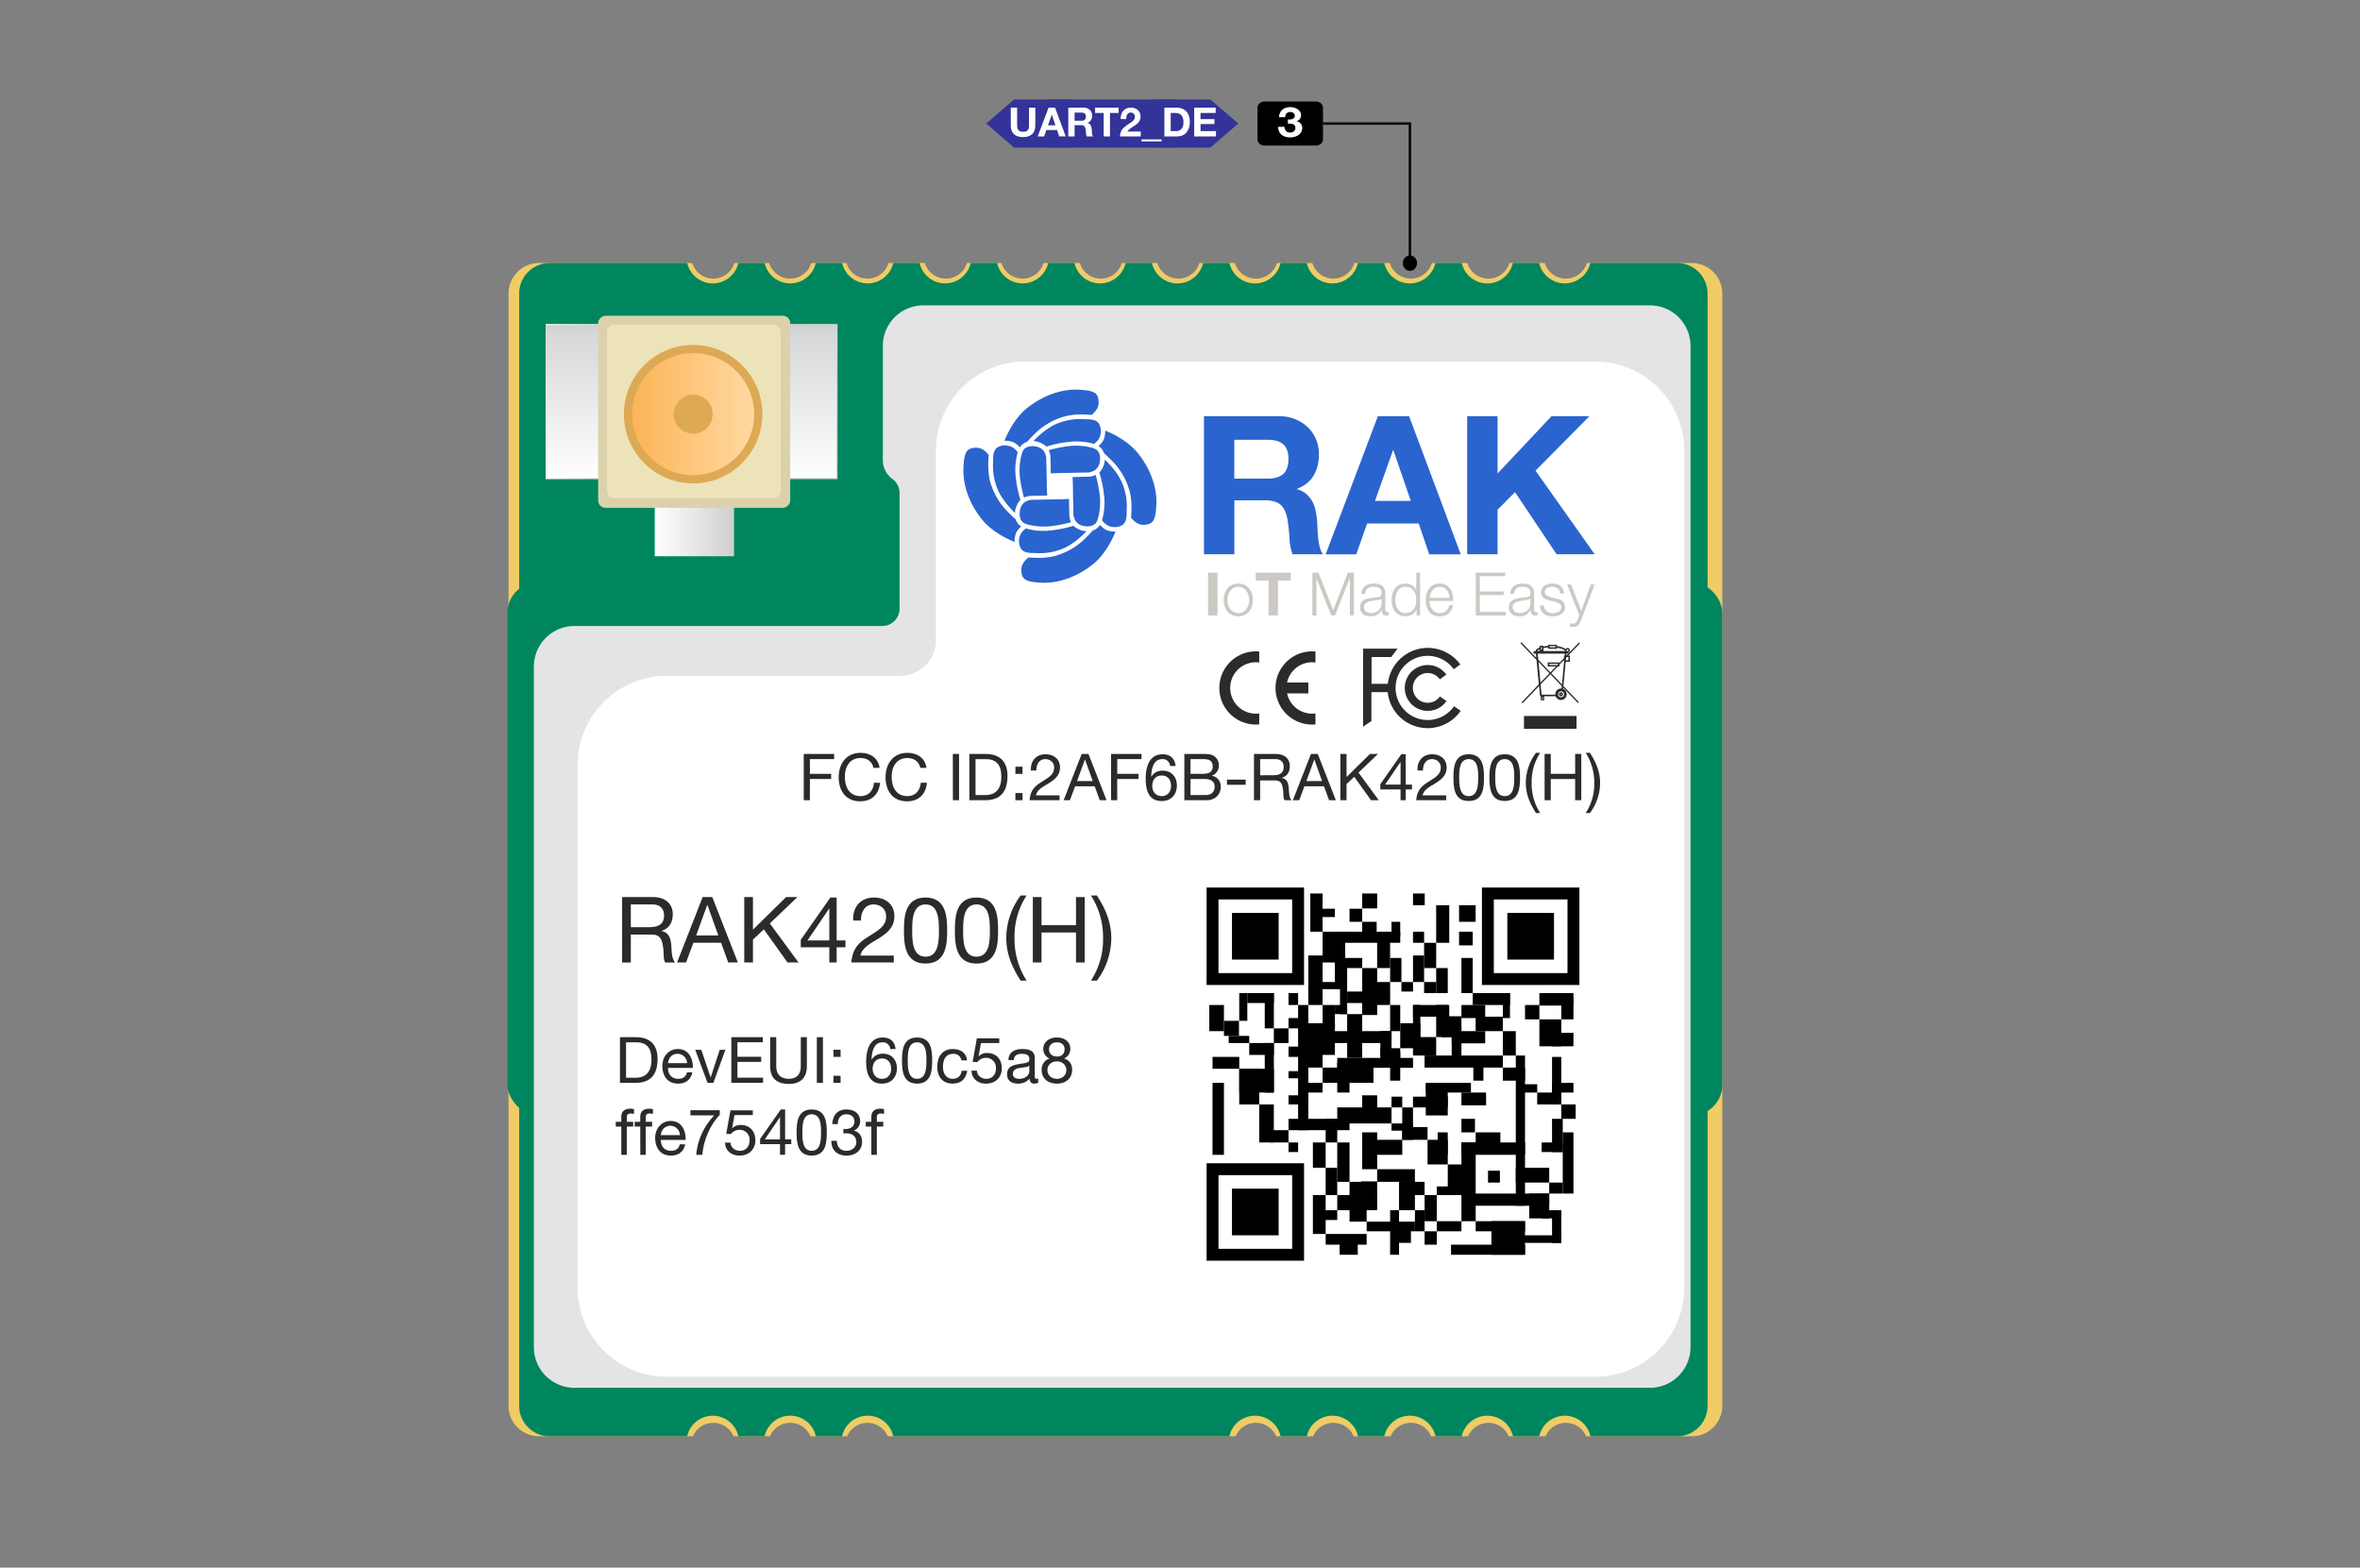 <svg xmlns="http://www.w3.org/2000/svg" xmlns:xlink="http://www.w3.org/1999/xlink" viewBox="0 0 1985.83 1319.07"><rect x="0" y="0" width="1985.83" height="1319.07" fill="#808080" stroke="none"/><defs><style>.cls-1,.cls-17{fill:none;stroke:#000;}.cls-1,.cls-17,.cls-7{stroke-miterlimit:10;}.cls-1{stroke-width:2px;}.cls-2{isolation:isolate;}.cls-3{fill:#fff;}.cls-4{fill:#339;}.cls-5{fill:#f0cc66;}.cls-6{fill:#00865e;}.cls-7{fill:url(#linear-gradient);stroke:url(#linear-gradient-2);}.cls-8{fill:url(#linear-gradient-3);}.cls-9{fill:#dbd2ab;}.cls-10{fill:#ede3b8;}.cls-11{fill:#dea954;}.cls-12{fill:url(#linear-gradient-4);}.cls-13{fill:#e5e4e5;}.cls-14{fill:#2a64cf;}.cls-15{fill:#ccc8c3;}.cls-16{fill:#2b2b2b;}.cls-17{stroke-width:10px;}</style><linearGradient id="linear-gradient" x1="822.24" y1="223.86" x2="822.24" y2="94.35" gradientTransform="translate(-240.55 178.81)" gradientUnits="userSpaceOnUse"><stop offset="0" stop-color="#fff"/><stop offset="0.95" stop-color="#d5d7d8"/><stop offset="1" stop-color="#cfcfcf"/></linearGradient><linearGradient id="linear-gradient-2" x1="699.68" y1="159.1" x2="945.31" y2="159.1" gradientTransform="translate(-240.55 178.81)" gradientUnits="userSpaceOnUse"><stop offset="0" stop-color="#fff"/><stop offset="0.27" stop-color="#cfcfcf"/><stop offset="0.95" stop-color="#d5d7d8"/></linearGradient><linearGradient id="linear-gradient-3" x1="791.53" y1="229.11" x2="858.22" y2="229.11" gradientTransform="translate(813.43 -416.96) rotate(90)" gradientUnits="userSpaceOnUse"><stop offset="0" stop-color="#fff"/><stop offset="1" stop-color="#cfcfcf"/></linearGradient><linearGradient id="linear-gradient-4" x1="772.48" y1="169.68" x2="875.12" y2="169.68" gradientTransform="translate(-240.55 178.81)" gradientUnits="userSpaceOnUse"><stop offset="0" stop-color="#fcb457"/><stop offset="1" stop-color="#ffd9a2"/></linearGradient></defs><g id="Layer_8" data-name="Layer 8"><ellipse cx="1186.39" cy="221.4" rx="5.97" ry="6.48"/><polyline class="cls-1" points="1186.39 221.4 1186.39 103.95 1113.22 103.95"/><path d="M1107.39,122.48h-43.46c-3.21,0-5.84-2.36-5.84-5.25V90.67c0-2.89,2.63-5.25,5.84-5.25h43.46c3.21,0,5.84,2.36,5.84,5.25v26.56C1113.23,120.12,1110.6,122.48,1107.39,122.48Z"/><g class="cls-2"><path class="cls-3" d="M1083.71,100.54c2.38.17,5.8-.25,5.8-3.05,0-2.1-1.83-3.25-3.85-3.25-2.8,0-4.24,1.85-4.2,4.37h-5.26c.2-5,3.78-8.47,9.42-8.47,4.36,0,9.15,2.42,9.15,6.79a4.93,4.93,0,0,1-3.82,5V102a5.59,5.59,0,0,1,4.83,5.56c0,5.15-4.83,8.06-10.12,8.06-6.11,0-10.24-3.29-10.12-8.93h5.25c.12,2.66,1.6,4.83,4.79,4.83,2.49,0,4.44-1.5,4.44-3.85,0-3.71-3.62-3.64-6.31-3.64Z"/></g><polygon class="cls-4" points="1018.44 83.71 971.41 83.71 947.86 103.93 971.41 124.19 1018.44 124.19 1041.99 103.93 1018.44 83.71"/><polygon class="cls-4" points="900.37 83.71 853.35 83.71 829.8 103.93 853.35 124.19 900.37 124.19 923.92 103.93 900.37 83.71"/><polygon class="cls-4" points="988.9 83.71 882.89 83.71 829.8 103.93 882.89 124.19 988.9 124.19 1041.99 103.93 988.9 83.71"/><g class="cls-2"><path class="cls-3" d="M871.16,105.63c0,6.54-3.86,9.73-10.32,9.73s-10.29-3.12-10.29-9.73V90.57h5.31v15.06c0,2.64.68,5.25,5,5.25,3.79,0,5-1.62,5-5.25V90.57h5.32Z"/><path class="cls-3" d="M882.33,90.57h5.45l9,24.21H891.3l-1.83-5.39h-9l-1.89,5.39h-5.38Zm-.51,14.85h6.26l-3-8.88H885Z"/><path class="cls-3" d="M898.92,90.57h13c4.33,0,7.07,3,7.07,6.68,0,2.85-1.12,5-3.82,6.07v.07c2.6.71,3.35,3.19,3.52,5.66.1,1.53,0,4.41,1,5.73h-5.31c-.61-1.52-.58-3.86-.85-5.8-.37-2.54-1.35-3.66-4-3.66h-5.31v9.46h-5.31Zm5.31,11h5.82c2.41,0,3.66-1,3.66-3.46s-1.25-3.36-3.66-3.36h-5.82Z"/><path class="cls-3" d="M928.7,95.05h-7.24V90.57h19.8v4.48H934v19.73H928.7Z"/><path class="cls-3" d="M943,100.17c-.16-5.43,2.92-9.6,8.6-9.6,4.33,0,8.12,2.78,8.12,7.43,0,7.19-7.61,7.76-11.06,12.65h11.2v4.13h-17.4c0-5.52,3.39-7.8,7.48-10.61,2.07-1.46,5-2.88,5-5.8a3.41,3.41,0,0,0-3.56-3.66c-2.84,0-3.75,3-3.75,5.46Z"/><path class="cls-3" d="M960.52,117.32h16.92V119H960.52Z"/><path class="cls-3" d="M979.78,90.57h10.43c6.26,0,11,4,11,12,0,7-3.59,12.24-11,12.24H979.78Zm5.32,19.74h4.73c3.08,0,6-1.9,6-7.26,0-4.88-1.73-8-7-8H985.1Z"/><path class="cls-3" d="M1004.87,90.57h18.07v4.48h-12.76v5.19h11.71v4.13h-11.71v5.94h13v4.47h-18.34Z"/></g><path class="cls-5" d="M1423.56,221.32h-88.27a18.49,18.49,0,0,1-35.39,0h-29.82a18.49,18.49,0,0,1-35.39,0h-29.82a18.48,18.48,0,0,1-35.38,0h-29.82a18.49,18.49,0,0,1-35.39,0h-29.82a18.49,18.49,0,0,1-35.39,0h-29.82a18.49,18.49,0,0,1-35.39,0H944a18.48,18.48,0,0,1-35.38,0H878.1a18.49,18.49,0,0,1-35.39,0H813.62a18.48,18.48,0,0,1-35.38,0H747.62a18.48,18.48,0,0,1-35.38,0H682.62a18.48,18.48,0,0,1-35.38,0H617.87a18.48,18.48,0,0,1-35.38,0H453.56A25.66,25.66,0,0,0,427.9,247V1182.9a25.66,25.66,0,0,0,25.66,25.66H583.12a18.5,18.5,0,0,1,34.11,0h30.65a18.49,18.49,0,0,1,34.1,0h30.9a18.49,18.49,0,0,1,34.1,0h292.73a18.5,18.5,0,0,1,34.11,0h31.1a18.5,18.5,0,0,1,34.11,0h31.1a18.49,18.49,0,0,1,34.1,0h31.1a18.5,18.5,0,0,1,34.11,0h31.1a18.5,18.5,0,0,1,34.11,0h88.91a25.66,25.66,0,0,0,25.67-25.66V247A25.66,25.66,0,0,0,1423.56,221.32Z"/><path class="cls-6" d="M1411.17,221.32h-73a22.06,22.06,0,0,1-43,0H1273a22.05,22.05,0,0,1-43,0h-22.19a22.05,22.05,0,0,1-43,0h-22.19a22.05,22.05,0,0,1-43,0H1077.5a22.05,22.05,0,0,1-43,0h-22.19a22.05,22.05,0,0,1-43,0H947.14a22.05,22.05,0,0,1-43,0H882a22.06,22.06,0,0,1-43,0H816.79a22.06,22.06,0,0,1-43,0H751.61a22.06,22.06,0,0,1-43,0H686.43a22.06,22.06,0,0,1-43,0H621.25a22.06,22.06,0,0,1-43,0H462.52A25.66,25.66,0,0,0,436.86,247V1182.9a25.66,25.66,0,0,0,25.66,25.66H578.21a22.06,22.06,0,0,1,43.09,0h22.08a22.06,22.06,0,0,1,43.1,0h22.08a22.06,22.06,0,0,1,43.1,0h282.8a22.06,22.06,0,0,1,43.09,0h22.09a22.06,22.06,0,0,1,43.09,0h22.09a22.06,22.06,0,0,1,43.09,0H1230a22.06,22.06,0,0,1,43.09,0h22.09a22.06,22.06,0,0,1,43.09,0h72.9a25.66,25.66,0,0,0,25.66-25.66V247A25.66,25.66,0,0,0,1411.17,221.32Z"/><rect class="cls-6" x="427.05" y="489.87" width="1022.18" height="448.68" rx="25.66"/><polyline class="cls-7" points="459.12 273.15 704.26 273.15 704.26 402.67 459.12 402.67"/><rect class="cls-8" x="524.19" y="374.57" width="120.27" height="66.69" transform="translate(176.4 992.24) rotate(-90)"/><rect class="cls-9" x="503.33" y="265.69" width="161.6" height="161.6" rx="6.11" transform="translate(237.63 930.63) rotate(-90)"/><rect class="cls-10" x="510.79" y="273.15" width="146.17" height="146.17" rx="6.11" transform="translate(237.63 930.1) rotate(-90)"/><circle class="cls-11" cx="583.24" cy="348.49" r="58.26"/><circle class="cls-12" cx="583.24" cy="348.49" r="51.32"/><circle class="cls-11" cx="583.24" cy="348.49" r="16.39"/><path class="cls-13" d="M1388.41,256.94H777a34.13,34.13,0,0,0-34.13,34.13v96.15a19.47,19.47,0,0,0,8.07,15.8,14.55,14.55,0,0,1,6,11.78v97.36a14.59,14.59,0,0,1-14.59,14.59h-259a34.13,34.13,0,0,0-34.12,34.13V1133.6a34.13,34.13,0,0,0,34.12,34.13h905a34.13,34.13,0,0,0,34.13-34.13V291.07A34.13,34.13,0,0,0,1388.41,256.94Z"/><path class="cls-3" d="M1342.23,304.23H862.54a75,75,0,0,0-75,75V538.57a30.13,30.13,0,0,1-30.13,30.13H561a75,75,0,0,0-75,75v439.74a75,75,0,0,0,75,75h781.25a75,75,0,0,0,75-75V379.23A75,75,0,0,0,1342.23,304.23Z"/><path class="cls-14" d="M882.43,378.78a14.55,14.55,0,0,1,1.45,6.24c.1,2.63.25,10.61.31,13.34,2.16-.1,6.23-.36,8.81-.36,2.37,0,9.58-.15,20.86-.41h.72c3,0,10-1.18,11-9.94.82-7.73-3.56-9.59-3.71-9.69-1.6-1.08-8.55-2.94-16.54-2.94-.88,0-1.8,0-2.73.06C895,375.54,886,377.81,882.43,378.78Z"/><path class="cls-14" d="M869.55,371.16a14.62,14.62,0,0,1,5.36,1.18,17.21,17.21,0,0,1,5.57,3.41,101.44,101.44,0,0,1,21.12-4.13c1.34-.1,2.73-.15,4.12-.15a50.26,50.26,0,0,1,14.84,2.06,26.24,26.24,0,0,0,2.58-2.27,11.37,11.37,0,0,0,2.88-5.72,12.38,12.38,0,0,0-1.24-8.86c-1.33-2.57-4.79-3.91-10.25-3.91-.72,0-1.49-.06-2.32-.06-1,0-2.21-.1-3.5-.1a51.41,51.41,0,0,0-18,3.35C881.56,359.26,873.06,367.45,869.55,371.16Z"/><path class="cls-14" d="M845.23,370.85a18.61,18.61,0,0,1,7.53,1.29,17.66,17.66,0,0,1,5.41,4.33,13.52,13.52,0,0,1,2.06-2.43,12.22,12.22,0,0,1,4-2.26c.73-.83,4.64-5.15,8.61-8.81a58.19,58.19,0,0,1,21.74-12.21,52.13,52.13,0,0,1,15.56-2c4,0,7.16.31,8.19.41,1.19-.82,6.24-4.79,6.13-10.25-.1-8.3-3.29-10.36-17-11-14.37-.72-30.24,5.05-43.28,15.51-11,8.81-17.26,23.08-19,27.51C845.13,370.85,845.18,370.85,845.23,370.85Z"/><path class="cls-14" d="M902.48,401.4c.1,2.06.36,6.19.36,8.81,0,3.09.2,13.66.36,19.32l0,2.27c0,3,1.18,10.05,9.94,11,.62.05,1.24.1,1.81.1,6.18,0,7.78-3.66,7.83-3.81,1-1.55,3.35-9.59,2.88-19.27-.41-7.58-2.68-16.64-3.66-20.2a14.33,14.33,0,0,1-6.23,1.44C914.58,401.09,911.23,401.2,902.48,401.4Z"/><path class="cls-14" d="M927.31,437.78a20.37,20.37,0,0,0,2.27,2.57,11.38,11.38,0,0,0,5.72,2.89,14.61,14.61,0,0,0,2.93.31,12.55,12.55,0,0,0,5.88-1.55c2.57-1.39,3.91-4.79,3.91-10.25,0-.62,0-1.34.05-2.11v-.26a51.23,51.23,0,0,0-3.24-21.48c-3.3-9.12-11.44-17.63-15.15-21.18a14.83,14.83,0,0,1-1.19,5.36,16.2,16.2,0,0,1-3.4,5.56,104,104,0,0,1,4.13,21.13A54.65,54.65,0,0,1,927.31,437.78Z"/><path class="cls-14" d="M951.68,435.46c1,1.39,4.79,6.13,10.15,6.13,8.45-.1,10.51-3.3,11.18-17,.72-14.38-5-30.14-15.51-43.28-8.81-10.92-23.08-17.26-27.51-19a19.35,19.35,0,0,1-1.29,7.62,18.45,18.45,0,0,1-4.33,5.41,14.37,14.37,0,0,1,2.42,2.06,11.65,11.65,0,0,1,2.27,4c1.08,1,5.26,4.74,8.81,8.61a58.89,58.89,0,0,1,12.21,21.74C953.07,421,951.94,433.19,951.68,435.46Z"/><path class="cls-14" d="M899.54,419.8c-2.17.1-6.24.36-8.81.36-3.3,0-14.89.25-20.51.36h-1.13c-3,.05-10.05,1.18-11,9.94-.82,7.78,3.66,9.69,3.71,9.69,1.76,1.18,10,3.35,19.27,2.88,7.58-.41,16.65-2.68,20.2-3.65a14.63,14.63,0,0,1-1.44-6.24c-.11-2.37-.26-9.38-.31-12.78Z"/><path class="cls-14" d="M863.22,444.63a20.33,20.33,0,0,0-2.58,2.27,11.46,11.46,0,0,0-2.89,5.72,12.23,12.23,0,0,0,1.24,8.81c1.39,2.57,4.79,3.91,10.25,3.91.67,0,1.45.05,2.32.05,1.08.06,2.22.11,3.51.11a51.45,51.45,0,0,0,18-3.35c9.12-3.3,17.62-11.44,21.17-15.15a15.14,15.14,0,0,1-5.41-1.18,16.52,16.52,0,0,1-5.56-3.4,103.42,103.42,0,0,1-21.13,4.12c-1.39.1-2.78.15-4.12.15A50.88,50.88,0,0,1,863.22,444.63Z"/><path class="cls-14" d="M865.53,469.05c-1.18.83-6.18,4.79-6.13,10.26.11,8.29,3.3,10.35,17,11,14.37.67,30.24-5.05,43.27-15.51,11-8.81,17.26-23.08,19-27.51h-.11a18.45,18.45,0,0,1-7.52-1.29,17.8,17.8,0,0,1-5.41-4.33,14.32,14.32,0,0,1-2.06,2.43,11.76,11.76,0,0,1-4,2.26,122.77,122.77,0,0,1-8.65,8.81,58.93,58.93,0,0,1-21.75,12.21,52,52,0,0,1-15.56,2A70.3,70.3,0,0,1,865.53,469.05Z"/><path class="cls-14" d="M868.68,375.44c-6.19,0-7.78,3.65-7.83,3.81-1,1.54-3.35,9.58-2.89,19.27.41,7.62,2.68,16.64,3.66,20.19a14.84,14.84,0,0,1,6.23-1.44c1.24,0,4.54-.15,13.35-.31-.11-1.7-.36-6.08-.36-8.81,0-2.37-.16-9.58-.42-20.92v-.72c0-3-1.18-10-9.94-11A10.57,10.57,0,0,0,868.68,375.44Z"/><path class="cls-14" d="M845.44,374.77a12.47,12.47,0,0,0-5.87,1.54c-2.58,1.39-3.92,4.84-3.92,10.25,0,.73,0,1.5,0,2.32a51.52,51.52,0,0,0,3.25,21.49c3.29,9.12,11.43,17.62,15.14,21.17a14.78,14.78,0,0,1,1.19-5.35,15.79,15.79,0,0,1,3.4-5.57,101.72,101.72,0,0,1-4.12-21.12,54.11,54.11,0,0,1,1.9-19A20.93,20.93,0,0,0,854.1,378a11.41,11.41,0,0,0-5.72-2.88A15.09,15.09,0,0,0,845.44,374.77Z"/><path class="cls-14" d="M821.69,376.72c-8.3.11-10.36,3.3-11,17-.72,14.37,5,30.14,15.51,43.28,8.81,11,23.08,17.26,27.51,19a19.22,19.22,0,0,1,1.29-7.63A17.8,17.8,0,0,1,859.3,443a12.23,12.23,0,0,1-2.42-2.06,11.65,11.65,0,0,1-2.27-4c-1.34-1.18-5.41-4.89-8.81-8.6a58.27,58.27,0,0,1-12.21-21.74c-3-9.33-1.85-21.49-1.6-23.7-1-1.39-4.79-6.13-10.15-6.13h-.15Z"/><path class="cls-14" d="M1075.73,350.17a37.38,37.38,0,0,1,14.08,2.53,33.43,33.43,0,0,1,10.76,6.91,30.28,30.28,0,0,1,6.85,10.18,32.36,32.36,0,0,1,2.38,12.45c0,6.85-1.43,12.76-4.33,17.72s-7.59,8.81-14.08,11.39v.32a19.2,19.2,0,0,1,7.81,4,23,23,0,0,1,5.06,6.33,28.18,28.18,0,0,1,2.85,8.07,72.25,72.25,0,0,1,1.21,8.81c.11,1.85.21,4,.32,6.49s.31,5.06.58,7.64a44.62,44.62,0,0,0,1.32,7.39,16.65,16.65,0,0,0,2.69,6h-25.58a44.26,44.26,0,0,1-2.59-13.19c-.31-5.11-.79-10-1.47-14.66-.85-6.06-2.69-10.55-5.54-13.34s-7.44-4.22-13.82-4.22h-25.58v45.41h-25.58V350.17Zm-9.13,52.58c5.86,0,10.24-1.32,13.19-3.9s4.38-6.86,4.38-12.71c0-5.64-1.48-9.76-4.38-12.29s-7.33-3.8-13.19-3.8h-28v32.7Z"/><path class="cls-14" d="M1185.69,350.17l43.46,116.24h-26.53l-8.81-25.9h-43.46l-9.12,25.9h-25.74l43.94-116.24Zm1.42,71.31-14.66-42.67h-.31L1157,421.48Z"/><path class="cls-14" d="M1260.16,350.17v48.21l45.41-48.21h31.9l-45.4,45.88,49.78,70.31h-32.06l-35-52.27-14.67,14.82v37.45h-25.57V350.17Z"/><path class="cls-15" d="M1016.55,481.82h7.92v36h-7.92Z"/><path class="cls-15" d="M1054.27,504.82c0,7.46-4.38,13.76-12.3,13.76s-12.31-6.3-12.31-13.76,4.39-13.77,12.31-13.77S1054.27,497.35,1054.27,504.82Zm-21.43,0c0,5.49,3.08,11.09,9.13,11.09s9.13-5.6,9.13-11.09-3.08-11.1-9.13-11.1S1032.84,499.32,1032.84,504.82Z"/><path class="cls-15" d="M1067.44,488.48h-10.79v-6.66h29.5v6.66h-10.79v29.35h-7.92Z"/><path class="cls-15" d="M1104.36,481.82h5l12.45,31.57,12.41-31.57h5v36h-3.43V486.71h-.1l-12.3,31.12h-3.23l-12.35-31.12h-.11v31.12h-3.42Z"/><path class="cls-15" d="M1145.56,499.77c.35-6.1,4.54-8.72,10.54-8.72,4.59,0,9.58,1.36,9.58,8.37v13.82a1.67,1.67,0,0,0,1.87,1.91,2.46,2.46,0,0,0,1-.2v2.68a9.09,9.09,0,0,1-2.07.2c-3.23,0-3.73-1.87-3.73-4.54h-.1c-2.27,3.38-4.44,5.29-9.48,5.29-4.85,0-8.73-2.37-8.73-7.61,0-7.26,7.11-7.57,14-8.37,2.62-.25,4.09-.71,4.09-3.53,0-4.29-3-5.35-6.81-5.35-4,0-6.81,1.82-7,6Zm17,3.84h-.11c-.4.75-1.81,1-2.67,1.16-5.39,1-12.1,1-12.1,6,0,3.17,2.77,5.14,5.8,5.14,4.89,0,9.08-3.07,9.08-8.17Z"/><path class="cls-15" d="M1194.93,517.83H1192v-4.94h-.1c-1.36,3.43-5.5,5.69-9.28,5.69-7.92,0-11.7-6.35-11.7-13.76s3.78-13.77,11.7-13.77c3.83,0,7.71,2,9,5.7h.1V481.82h3.17Zm-12.3-1.92c6.71,0,9.13-5.7,9.13-11.09s-2.42-11.1-9.13-11.1c-6.05,0-8.52,5.7-8.52,11.1S1176.58,515.91,1182.63,515.91Z"/><path class="cls-15" d="M1202.85,505.67c0,4.64,2.52,10.24,8.58,10.24,4.64,0,7.16-2.67,8.17-6.66h3.17c-1.36,5.9-4.74,9.33-11.34,9.33-8.27,0-11.75-6.35-11.75-13.76,0-6.86,3.48-13.77,11.75-13.77s11.7,7.31,11.44,14.62ZM1219.7,503c-.15-4.79-3.18-9.28-8.27-9.28-5.25,0-8,4.54-8.58,9.28Z"/><path class="cls-15" d="M1241.79,481.82h24.86v2.93h-21.43v13h20.07v2.92h-20.07V514.9h21.68v2.93h-25.11Z"/><path class="cls-15" d="M1270.79,499.77c.35-6.1,4.54-8.72,10.54-8.72,4.59,0,9.58,1.36,9.58,8.37v13.82a1.66,1.66,0,0,0,1.86,1.91,2.4,2.4,0,0,0,1-.2v2.68a9,9,0,0,1-2.06.2c-3.23,0-3.74-1.87-3.74-4.54h-.1c-2.27,3.38-4.44,5.29-9.48,5.29-4.84,0-8.72-2.37-8.72-7.61,0-7.26,7.11-7.57,14-8.37,2.62-.25,4.08-.71,4.08-3.53,0-4.29-3-5.35-6.81-5.35-4,0-6.8,1.82-7,6Zm16.94,3.84h-.1c-.4.75-1.82,1-2.67,1.16-5.4,1-12.11,1-12.11,6,0,3.17,2.78,5.14,5.8,5.14,4.9,0,9.08-3.07,9.08-8.17Z"/><path class="cls-15" d="M1312.85,499.42c-.15-3.93-3.18-5.7-6.81-5.7-2.82,0-6.15,1.11-6.15,4.49,0,2.77,3.17,3.83,5.39,4.39l4.24,1c3.63.55,7.41,2.67,7.41,7.21,0,5.65-5.59,7.81-10.44,7.81-6.1,0-10.13-2.77-10.69-9.17H1299c.25,4.28,3.43,6.5,7.67,6.5,3,0,7.11-1.31,7.11-4.94,0-3-2.83-4-5.7-4.74l-4.09-.91c-4.13-1.06-7.26-2.57-7.26-7,0-5.29,5.19-7.31,9.78-7.31,5.25,0,9.28,2.72,9.54,8.37Z"/><path class="cls-15" d="M1318.6,491.81H1322l8.57,22.19,8-22.19h3.18l-11.3,30c-1.87,4.39-2.88,5.65-6.86,5.65a8.57,8.57,0,0,1-2.42-.25v-2.68a10.05,10.05,0,0,0,2.17.26c2.82,0,3.48-1.67,4.54-4.09l1.11-3Z"/><path class="cls-16" d="M1026,578.88a30.81,30.81,0,0,0,30.81,30.81c.94,0,1.87-.06,2.78-.14v-9.22a23.17,23.17,0,0,1-2.78.2,21.65,21.65,0,1,1,0-43.3,18.29,18.29,0,0,1,2.78.19V548.2c-.91-.08-1.84-.13-2.78-.13A30.83,30.83,0,0,0,1026,578.88Z"/><path class="cls-16" d="M1104.1,557.23a18.29,18.29,0,0,1,2.78.19V548.2c-.91-.08-1.84-.13-2.78-.13a30.81,30.81,0,1,0,0,61.62c.94,0,1.87-.06,2.78-.14v-9.22a23.17,23.17,0,0,1-2.78.2A21.68,21.68,0,0,1,1083,583.47h17.91v-9.19H1083A21.67,21.67,0,0,1,1104.1,557.23Z"/><path class="cls-16" d="M1223.51,594.24a27,27,0,1,1-.26-31.12l5.54-4a33.82,33.82,0,0,0-61,16.29h-13.69V552.83h16.61l5.27-7h-29v65.64l7-4.76V582.41h13.7a33.81,33.81,0,0,0,61.44,15.7Z"/><path class="cls-16" d="M1201.36,566.33a12.46,12.46,0,0,1,10.19,5.3l5.47-4a19.29,19.29,0,1,0,.17,22.25l-5.57-3.84a12.53,12.53,0,1,1-10.26-19.75Z"/><path class="cls-16" d="M1316.35,568.89c.37-4,.75-8,1.13-12.07H1321v-5.16h-1.42l9.78-10.21-.81-.78-8.91,9.31-1.61,1.68-.07.07v-.07c.06-.57.11-1.12.16-1.68h1.52v-.82a2,2,0,1,0-2.28-3,10.49,10.49,0,0,0-2.35-1.31,22.86,22.86,0,0,0-4.9-1.16v-1.12h-7.43v.9a28.31,28.31,0,0,0-4,.53v-.63h-3.24v1.55a10.1,10.1,0,0,0-3,1.92.68.68,0,0,0-.2.55c0,.17,0,.32,0,.49h-1.83V550h2c.12,1.18.23,2.36.34,3.54l-12.55-13.1-.82.77,13.54,14.13c.43,4.52.85,9.06,1.27,13.57q.32,3.4.63,6.87L1280.35,591l.81.77,13.92-14.54c.25,2.68.49,5.37.73,8a.69.69,0,0,0,.69.63v3.45h2.84v-3.45H1309a4.81,4.81,0,1,0,6.32-6.15c0-.36.07-.7.1-1l12.27,12.81.81-.77-13-13.52C1315.84,574.43,1316.09,571.64,1316.35,568.89Zm2.6-22.47a.89.89,0,0,1,.88.88.94.94,0,0,1-.19.55h-1.31c0-.17,0-.32,0-.49a.66.66,0,0,0-.17-.52A.89.89,0,0,1,1319,546.42Zm-1.16,7.11.66-.69h1.28v2.79h-2.14C1317.65,554.93,1317.72,554.23,1317.79,553.53Zm-13.85-9.81h4.9v1h-4.9Zm-5.22,1.67a26.88,26.88,0,0,1,4-.55v1.08h7.43v-.86a21.88,21.88,0,0,1,4.42,1.06,9.45,9.45,0,0,1,2.43,1.45l0,.28h-18.21Zm-2-.87h.7v2.14h-.7Zm-3,3.05a10.49,10.49,0,0,1,1.78-1.16v1.44h-1.75Zm.23,2.41h22.8c0,.56-.1,1.12-.16,1.68H1316v2.11l-3.82,4v-.35h-9.84v3.38h6.94l-4.72,4.93-10.14-10.59C1294.26,553.41,1294.1,551.69,1293.93,550Zm17,8.62v.48l-.51.53h-6.8v-1Zm-15.22,10.16c-.37-3.93-.74-7.89-1.11-11.83l9.19,9.6-7.56,7.9Q1295.95,571.58,1295.7,568.76Zm2.53,19.67h-.62v-1.68h.62Zm10.49-4.22c0,.11,0,.21,0,.32h-11.59c-.26-2.88-.52-5.76-.79-8.62l8.21-8.57,9.61,10-.18,2-.45,0A4.82,4.82,0,0,0,1308.72,584.21Zm7.32,0a2.51,2.51,0,0,1-4.35,1.7,2.47,2.47,0,0,1-.65-1.38c0-.1,0-.21,0-.32a2.5,2.5,0,0,1,2.51-2.5h.24a2.5,2.5,0,0,1,2.26,2.49ZM1315,568.76c-.22,2.36-.44,4.75-.66,7.14l-9-9.37,5.49-5.74h1.35v-1.41l3.82-4v1.42h.08C1315.71,560.8,1315.33,564.79,1315,568.76Z"/><path class="cls-16" d="M1313.7,582.58h-.16a1.65,1.65,0,1,0,0,3.29,1.66,1.66,0,0,0,1.64-1.65,1.51,1.51,0,0,0-.17-.7A1.62,1.62,0,0,0,1313.7,582.58Zm-.16,2a.38.38,0,0,1-.22-.07.4.4,0,0,1-.17-.32.38.38,0,0,1,.39-.38h0a.37.37,0,0,1,.33.37A.38.38,0,0,1,1313.54,584.6Z"/><rect class="cls-16" x="1282.36" y="602.45" width="44.21" height="10.8"/><path class="cls-16" d="M676.31,634.39h25.58v4.36h-20.4v12.38h17.89v4.37H681.49v17.83h-5.18Z"/><path class="cls-16" d="M735,646.11c-1.14-5.51-5.45-8.29-10.91-8.29-9.27,0-13.2,7.64-13.2,15.77,0,8.89,3.93,16.31,13.26,16.31,6.76,0,10.8-4.8,11.24-11.24h5.18c-1,9.76-7,15.6-16.86,15.6-12.05,0-18-8.94-18-20.29s6.44-20.51,18.44-20.51c8.13,0,14.89,4.36,16,12.65Z"/><path class="cls-16" d="M774.39,646.11c-1.15-5.51-5.46-8.29-10.91-8.29-9.27,0-13.2,7.64-13.2,15.77,0,8.89,3.93,16.31,13.25,16.31,6.77,0,10.8-4.8,11.24-11.24H780c-1,9.76-7,15.6-16.85,15.6-12.06,0-18-8.94-18-20.29s6.43-20.51,18.43-20.51c8.13,0,14.9,4.36,16,12.65Z"/><path class="cls-16" d="M801.77,634.39H807v38.94h-5.19Z"/><path class="cls-16" d="M815.68,634.39h13.37c12,0,18.71,6.05,18.71,18.54,0,13-5.73,20.4-18.71,20.4H815.68ZM820.87,669h8.61c3.55,0,13.1-1,13.1-15.33,0-9.27-3.44-14.89-13-14.89h-8.72Z"/><path class="cls-16" d="M860.41,651.19h-6v-6.06h6Zm-6,16.09h6v6.05h-6Z"/><path class="cls-16" d="M867.4,648.35c-.44-7.85,4.25-13.69,12.44-13.69,6.7,0,12.11,3.93,12.11,11.13,0,6.81-4.59,10.2-9.39,13.25-4.8,2.89-10,5.46-10.85,10.2h19.85v4.09H866.31c.71-9.11,5.4-12.54,10.85-15.82,6.55-4.09,9.88-6.38,9.88-11.78,0-4.2-3.39-7-7.48-7-5.4,0-7.69,5-7.53,9.6Z"/><path class="cls-16" d="M910.17,634.39h5.72l15.22,38.94h-5.72l-4.26-11.72H904.66l-4.37,11.72H895Zm-3.88,22.85h13.2L913,639.08h-.11Z"/><path class="cls-16" d="M934.93,634.39h25.59v4.36H940.11v12.38H958v4.37h-17.9v17.83h-5.18Z"/><path class="cls-16" d="M984.57,644.53a6.16,6.16,0,0,0-6.49-5.78c-7.85,0-9.22,8.73-9.38,14.67l.11.11c2.18-3.54,5.45-5.07,9.65-5.07,7.42,0,11.84,5.4,11.84,12.55,0,5.67-3.16,13-12.93,13-11.51,0-13.31-10.53-13.31-18.6,0-10.64,3.22-20.73,14.24-20.73,6.38,0,10.31,3.54,10.91,9.87Zm-15,16.75c0,4.8,2.95,8.62,8,8.62s7.8-4,7.8-8.57c0-4.8-2.51-8.78-7.8-8.78S969.57,656.42,969.57,661.28Z"/><path class="cls-16" d="M996.57,634.39h14.13c3.39,0,8,0,10.31,1.41a9.18,9.18,0,0,1,4.59,8.13,8.92,8.92,0,0,1-5.79,8.73v.11c4.8,1,7.42,4.58,7.42,9.38,0,5.67-4.14,11.18-11.83,11.18H996.57Zm5.19,16.74h10.36c5.89,0,8.29-2.07,8.29-6.22,0-5.45-3.76-6.16-8.29-6.16h-10.36Zm0,17.84h13c4.53,0,7.31-2.67,7.31-7,0-5.08-4.09-6.49-8.46-6.49h-11.83Z"/><path class="cls-16" d="M1032.41,656h15.77v4.36h-15.77Z"/><path class="cls-16" d="M1055.16,634.39h18.33c7.37,0,11.84,3.92,11.84,10.2,0,4.74-2,8.56-6.77,9.87v.11c4.53.87,5.41,4.25,5.84,8,.27,3.76.11,8.13,2.29,10.74h-5.78c-1.47-1.58-.65-5.78-1.42-9.6-.6-3.76-1.47-7-6.49-7h-12.65v16.63h-5.19Zm16,17.94c4.8,0,9-1.25,9-6.93,0-3.87-2.08-6.65-6.93-6.65h-12.87v13.58Z"/><path class="cls-16" d="M1103.11,634.39h5.73l15.22,38.94h-5.73l-4.25-11.72H1097.6l-4.36,11.72h-5.35Zm-3.87,22.85h13.2L1106,639.08h-.11Z"/><path class="cls-16" d="M1127.88,634.39h5.18V653.8l19.75-19.41h6.71L1143.1,650.1l17.07,23.23h-6.54l-14.08-19.69-6.49,6.06v13.63h-5.18Z"/><path class="cls-16" d="M1182.87,660.19h5.23v4.09h-5.23v9.05h-4.37v-9.05h-17v-4.47l17.62-25.15h3.71Zm-4.37,0V641.26h-.11l-12.87,18.93Z"/><path class="cls-16" d="M1192.74,648.35c-.44-7.85,4.26-13.69,12.44-13.69,6.71,0,12.11,3.93,12.11,11.13,0,6.81-4.58,10.2-9.38,13.25-4.81,2.89-10,5.46-10.86,10.2h19.86v4.09h-25.26c.71-9.11,5.4-12.54,10.86-15.82,6.54-4.09,9.87-6.38,9.87-11.78,0-4.2-3.38-7-7.48-7-5.4,0-7.69,5-7.52,9.6Z"/><path class="cls-16" d="M1235.84,634.66c12.11,0,12.87,11.18,12.87,19.69S1248,674,1235.84,674,1223,662.86,1223,654.35,1223.73,634.66,1235.84,634.66Zm0,35.24c7.91,0,8-9.82,8-15.6s0-15.55-8-15.55-8,9.82-8,15.55S1227.93,669.9,1235.84,669.9Z"/><path class="cls-16" d="M1266.17,634.66c12.11,0,12.87,11.18,12.87,19.69s-.76,19.64-12.87,19.64-12.88-11.13-12.88-19.64S1254.06,634.66,1266.17,634.66Zm0,35.24c7.91,0,8-9.82,8-15.6s-.05-15.55-8-15.55-8,9.82-8,15.55S1258.26,669.9,1266.17,669.9Z"/><path class="cls-16" d="M1292.46,684.13c-5.24-8.12-8.56-16-8.56-25.52a42.5,42.5,0,0,1,8.56-25.15H1296a44.66,44.66,0,0,0-7.2,25.15,45.88,45.88,0,0,0,7.2,25.52Z"/><path class="cls-16" d="M1299.71,634.39h5.19v16.74h20.51V634.39h5.18v38.94h-5.18V655.5H1304.9v17.83h-5.19Z"/><path class="cls-16" d="M1334.3,684.13a44.63,44.63,0,0,0,7.2-25.14,46,46,0,0,0-7.2-25.53h3.55c5.23,8.13,8.56,16,8.56,25.53a42.57,42.57,0,0,1-8.56,25.14Z"/><path class="cls-16" d="M523.49,754.83h25.9c10.41,0,16.73,5.55,16.73,14.41,0,6.71-2.85,12.11-9.56,14v.15c6.4,1.23,7.63,6,8.25,11.33.38,5.32.15,11.49,3.24,15.19h-8.18c-2.08-2.24-.92-8.17-2-13.57-.85-5.32-2.08-9.94-9.17-9.94H530.81v23.51h-7.32Zm22.59,25.36c6.78,0,12.71-1.77,12.71-9.79,0-5.47-2.92-9.4-9.79-9.4H530.81v19.19Z"/><path class="cls-16" d="M591.25,754.83h8.09l21.51,55h-8.09l-6-16.58H583.46l-6.16,16.58h-7.56Zm-5.47,32.3h18.65l-9.17-25.67h-.16Z"/><path class="cls-16" d="M626.25,754.83h7.32v27.44l27.91-27.44H671L647.76,777l24.13,32.84h-9.25L642.75,782l-9.18,8.56v19.27h-7.32Z"/><path class="cls-16" d="M704,791.29h7.4v5.78H704v12.8h-6.17v-12.8h-24v-6.32l24.9-35.54H704Zm-6.17,0V764.54h-.16l-18.19,26.75Z"/><path class="cls-16" d="M717.91,774.56c-.62-11.1,6-19.35,17.58-19.35,9.48,0,17.11,5.55,17.11,15.73,0,9.64-6.48,14.41-13.26,18.73-6.78,4.09-14.11,7.71-15.34,14.42h28.06v5.78H716.37c1-12.88,7.63-17.73,15.34-22.36,9.25-5.78,13.95-9,13.95-16.65,0-5.93-4.78-9.86-10.56-9.86-7.63,0-10.87,7-10.64,13.56Z"/><path class="cls-16" d="M778.81,755.21C795.92,755.21,797,771,797,783s-1.08,27.75-18.19,27.75S760.62,795.07,760.62,783,761.7,755.21,778.81,755.21Zm0,49.8c11.18,0,11.26-13.87,11.26-22s-.08-22-11.26-22-11.25,13.87-11.25,22S767.63,805,778.81,805Z"/><path class="cls-16" d="M821.67,755.21c17.12,0,18.2,15.81,18.2,27.83s-1.08,27.75-18.2,27.75S803.48,795.07,803.48,783,804.56,755.21,821.67,755.21Zm0,49.8c11.18,0,11.26-13.87,11.26-22s-.08-22-11.26-22-11.25,13.87-11.25,22S810.5,805,821.67,805Z"/><path class="cls-16" d="M858.83,825.13c-7.4-11.48-12.1-22.58-12.1-36.08a60.08,60.08,0,0,1,12.1-35.53h5a63.14,63.14,0,0,0-10.17,35.53,65,65,0,0,0,10.17,36.08Z"/><path class="cls-16" d="M869.08,754.83h7.33v23.66h29V754.83h7.33v55h-7.33V784.66h-29v25.21h-7.33Z"/><path class="cls-16" d="M918,825.13a63.15,63.15,0,0,0,10.17-35.54A65,65,0,0,0,918,753.52h5c7.4,11.48,12.1,22.58,12.1,36.07A60.09,60.09,0,0,1,923,825.13Z"/><path class="cls-16" d="M521.67,872.73h13.19c11.84,0,18.46,6,18.46,18.3,0,12.86-5.65,20.13-18.46,20.13H521.67Zm5.12,34.12h8.5c3.5,0,12.92-1,12.92-15.12,0-9.15-3.39-14.69-12.81-14.69h-8.61Z"/><path class="cls-16" d="M582.55,902.33c-1.24,6.19-5.6,9.47-11.9,9.47-8.88,0-13.08-6.18-13.34-14.63,0-8.4,5.48-14.48,13.07-14.48,9.85,0,12.87,9.2,12.6,15.93H562.15c-.16,4.84,2.58,9.15,8.66,9.15,3.82,0,6.41-1.78,7.22-5.44Zm-4.42-7.75a8,8,0,0,0-8-7.85c-4.73,0-7.69,3.55-8,7.85Z"/><path class="cls-16" d="M600.25,911.16h-4.89L585,883.34h5.12l7.8,23.19h.11l7.59-23.19h4.79Z"/><path class="cls-16" d="M615.38,872.73h26.53V877H620.49v12.22h20v4.3h-20v13.29h21.58v4.31H615.38Z"/><path class="cls-16" d="M678.94,897.27c0,9.75-5.49,14.8-15.12,14.8-9.9,0-15.77-4.57-15.77-14.8V872.73h5.12v24.54c0,6.84,3.82,10.5,10.65,10.5,6.51,0,10-3.66,10-10.5V872.73h5.11Z"/><path class="cls-16" d="M687.34,872.73h5.12v38.43h-5.12Z"/><path class="cls-16" d="M707.31,889.31h-6v-6h6Zm-6,15.88h6v6h-6Z"/><path class="cls-16" d="M749.08,882.74a6.08,6.08,0,0,0-6.41-5.7c-7.75,0-9.09,8.61-9.25,14.48l.1.1c2.16-3.49,5.39-5,9.53-5,7.32,0,11.68,5.33,11.68,12.38,0,5.59-3.12,12.8-12.76,12.8-11.35,0-13.13-10.38-13.13-18.35,0-10.49,3.18-20.45,14-20.45,6.29,0,10.17,3.5,10.76,9.74Zm-14.8,16.53c0,4.73,2.9,8.5,7.91,8.5s7.69-3.93,7.69-8.45c0-4.74-2.47-8.67-7.69-8.67S734.28,894.48,734.28,899.27Z"/><path class="cls-16" d="M771.68,873c12,0,12.7,11,12.7,19.43s-.75,19.37-12.7,19.37-12.7-11-12.7-19.37S759.74,873,771.68,873Zm0,34.77c7.81,0,7.86-9.69,7.86-15.39s0-15.34-7.86-15.34-7.85,9.69-7.85,15.34S763.88,907.77,771.68,907.77Z"/><path class="cls-16" d="M809,892.27c-.7-3.5-3.06-5.54-6.89-5.54-6.61,0-8.66,5.27-8.66,10.87,0,5.16,2.31,10.17,8.13,10.17,4.46,0,7.05-2.53,7.64-6.78h4.68c-1,6.83-5.22,10.81-12.27,10.81-8.5,0-13-5.86-13-14.2s4.3-14.91,13.13-14.91c6.35,0,11.3,3,12,9.58Z"/><path class="cls-16" d="M840.85,877.68h-15.4l-2,11,.11.11a9.66,9.66,0,0,1,7.1-2.74c6.78,0,12.32,4.3,12.32,13.07,0,6.46-4.46,12.7-13.34,12.7-6.62,0-12-4-12.16-10.92H822c.27,3.93,3.44,6.89,8,6.89,4.36,0,8.07-3,8.07-9a8.26,8.26,0,0,0-8.61-8.67,9.07,9.07,0,0,0-7.1,3.61l-3.93-.22,3.55-19.8h18.84Z"/><path class="cls-16" d="M873.57,911.05a6.39,6.39,0,0,1-3.28.75c-2.37,0-3.88-1.29-3.88-4.3a12.19,12.19,0,0,1-9.79,4.3c-5.06,0-9.2-2.2-9.2-7.8,0-6.29,4.68-7.69,9.41-8.56,5-1,9.37-.59,9.37-4.09,0-4-3.34-4.62-6.19-4.62-3.88,0-6.73,1.18-6.94,5.27h-4.58c.27-6.89,5.55-9.31,11.79-9.31,5,0,10.44,1.13,10.44,7.64v14.32c0,2.15,0,3.12,1.45,3.12a4.61,4.61,0,0,0,1.4-.27Zm-7.43-14.26c-3.55,2.64-13.88.05-13.88,6.89,0,3,2.58,4.09,5.38,4.09,6,0,8.5-3.71,8.5-6.3Z"/><path class="cls-16" d="M889.07,873c8.35,0,11.57,4.85,11.57,9.74a8.72,8.72,0,0,1-5.27,7.91c4.57,1.46,6.78,4.79,6.78,9.53,0,7.37-5.6,11.62-12.65,11.62-7.31,0-13-3.87-13-11.62a9.57,9.57,0,0,1,6.68-9.53,8.53,8.53,0,0,1-5.33-7.91C877.88,876.5,883.21,873,889.07,873Zm.43,34.77c4.58,0,7.81-3.18,7.81-7.43,0-4.09-3.55-7.26-7.86-7.26-4.52,0-8.07,2.85-8.07,7.32S884.77,907.77,889.5,907.77Zm0-18.73c3.66,0,6.3-2.26,6.3-6.13s-2.69-5.87-6.4-5.87-6.68,2-6.68,5.87C882.72,887.05,885.79,889,889.5,889Z"/><path class="cls-16" d="M522.8,947.93h-4.68v-4h4.68v-4.14c0-4.52,2.7-6.89,7.7-6.89a11.21,11.21,0,0,1,3,.43v4a8.89,8.89,0,0,0-2.58-.37c-2.21,0-3.5.7-3.5,3.12v3.87h5.38v4h-5.38v23.79H522.8Z"/><path class="cls-16" d="M538.74,947.93h-4.69v-4h4.69v-4.14c0-4.52,2.69-6.89,7.69-6.89a11.21,11.21,0,0,1,3,.43v4a8.85,8.85,0,0,0-2.58-.37c-2.21,0-3.5.7-3.5,3.12v3.87h5.38v4h-5.38v23.79h-4.57Z"/><path class="cls-16" d="M576.52,962.89c-1.24,6.19-5.6,9.47-11.9,9.47-8.88,0-13.07-6.19-13.34-14.63,0-8.4,5.49-14.48,13.07-14.48,9.85,0,12.87,9.2,12.6,15.93H556.12c-.16,4.84,2.58,9.15,8.66,9.15,3.83,0,6.41-1.78,7.22-5.44Zm-4.42-7.75a8,8,0,0,0-8-7.86c-4.73,0-7.69,3.56-8,7.86Z"/><path class="cls-16" d="M605.64,938.14c-7.7,7.58-13.94,21.68-14.64,33.58h-5.12c.87-12.92,7-24.76,15.07-33.21h-20v-4.3h24.71Z"/><path class="cls-16" d="M633.46,938.24H618.07l-2,11,.1.11a9.67,9.67,0,0,1,7.11-2.74c6.78,0,12.32,4.3,12.32,13.07,0,6.46-4.47,12.7-13.35,12.7-6.61,0-12-4-12.16-10.92h4.58c.27,3.93,3.44,6.89,8,6.89,4.35,0,8.07-3,8.07-9a8.27,8.27,0,0,0-8.61-8.67,9.08,9.08,0,0,0-7.11,3.61l-3.93-.22,3.56-19.8h18.83Z"/><path class="cls-16" d="M660.64,958.75h5.17v4h-5.17v8.94h-4.3v-8.94H639.6v-4.41L657,933.56h3.66Zm-4.3,0V940.07h-.11l-12.7,18.68Z"/><path class="cls-16" d="M683,933.56c11.95,0,12.7,11,12.7,19.43s-.75,19.37-12.7,19.37-12.7-11-12.7-19.37S671,933.56,683,933.56Zm0,34.77c7.81,0,7.86-9.69,7.86-15.39s-.05-15.34-7.86-15.34-7.85,9.68-7.85,15.34S675.18,968.33,683,968.33Z"/><path class="cls-16" d="M709.68,949.92a6.17,6.17,0,0,0,1,.06h1c3.88,0,7.27-2.16,7.27-6.25s-2.91-6.13-6.78-6.13c-5,0-7.22,3.82-7.22,8.28h-4.57c.27-7.26,4.14-12.32,11.79-12.32,6.61,0,11.62,3.18,11.62,10.23a8.59,8.59,0,0,1-5.27,7.59v.1c4.68,1,6.88,4.68,6.88,9.26,0,7.59-6,11.62-13.13,11.62-7.75,0-12.86-4.52-12.7-12.43h4.58c.16,5,2.9,8.4,8.12,8.4,4.47,0,8.29-2.8,8.29-7.38,0-4.79-3.61-7.32-8.13-7.32a21.67,21.67,0,0,0-2.74.17Z"/><path class="cls-16" d="M733.2,947.93h-4.68v-4h4.68v-4.14c0-4.52,2.69-6.89,7.7-6.89a11.21,11.21,0,0,1,3,.43v4a8.91,8.91,0,0,0-2.59-.37c-2.2,0-3.49.7-3.49,3.12v3.87h5.38v4h-5.38v23.79H733.2Z"/><rect class="cls-17" x="1020.29" y="751.81" width="72" height="72"/><rect x="1036.66" y="768.18" width="39.26" height="39.26"/><rect class="cls-17" x="1020.29" y="983.81" width="72" height="72"/><rect x="1036.66" y="1000.18" width="39.26" height="39.26"/><rect class="cls-17" x="1251.98" y="751.81" width="72" height="72"/><rect x="1268.35" y="768.18" width="39.26" height="39.26"/><rect x="1020.29" y="911.16" width="9.6" height="60.56"/><rect x="1020.29" y="889.32" width="22.48" height="10"/><rect x="1042.77" y="899.32" width="16.79" height="30"/><rect x="1017.56" y="845.65" width="12.33" height="22"/><rect x="1033.89" y="871.65" width="17.28" height="6"/><rect x="1029.89" y="858.98" width="12.67" height="12.67"/><rect x="1042.77" y="835.65" width="6.79" height="23.33"/><rect x="1049.56" y="835.65" width="22.33" height="8.33"/><rect x="1064.23" y="835.65" width="7.67" height="29.67"/><rect x="1051.17" y="877.65" width="20.72" height="10"/><rect x="1071.89" y="865.32" width="12.33" height="12.33"/><rect x="1064.23" y="877.65" width="7.67" height="41.67"/><rect x="1042.77" y="899.32" width="29.12" height="20"/><rect x="1059.57" y="929.32" width="12.32" height="32"/><rect x="1068.06" y="950.98" width="16.17" height="10.33"/><rect x="1084.23" y="941.44" width="51.33" height="9.54"/><rect x="1084.23" y="961.32" width="8.06" height="8.06"/><rect x="1092.29" y="845.65" width="8.6" height="105.33"/><rect x="1084.23" y="921.65" width="16.67" height="7.67"/><rect x="1084.23" y="901.32" width="16.67" height="6"/><rect x="1084.23" y="880.65" width="16.67" height="8.67"/><rect x="1084.23" y="856.65" width="16.67" height="8.67"/><rect x="1084.23" y="835.65" width="8.06" height="10"/><rect x="1100.89" y="803.98" width="12" height="41.67"/><rect x="1096.59" y="860.98" width="26.67" height="26.67"/><rect x="1112.89" y="845.65" width="10.37" height="19.67"/><rect x="1123.26" y="845.65" width="10.3" height="7.67"/><rect x="1112.89" y="826.32" width="19" height="6"/><rect x="1112.89" y="783.98" width="19" height="25.89"/><rect x="1123.23" y="799.32" width="8.67" height="33"/><rect x="1128.41" y="783.98" width="49.82" height="9.33"/><rect x="1146.23" y="775.65" width="12.16" height="12.16"/><rect x="1170.89" y="775.65" width="7.33" height="12.16"/><rect x="1135.56" y="764.65" width="10.67" height="11"/><rect x="1146.23" y="751.81" width="12.59" height="12.59"/><rect x="1102.56" y="751.81" width="10.33" height="32.17"/><rect x="1107.73" y="764.65" width="15.53" height="7"/><rect x="1188.98" y="751.81" width="9.88" height="9.88"/><rect x="1188.98" y="783.98" width="9.33" height="9.33"/><rect x="1208.48" y="761.69" width="11" height="31.63"/><rect x="1198.31" y="793.32" width="10.17" height="21.25"/><rect x="1188.98" y="803.98" width="9.33" height="22.33"/><rect x="1208.48" y="814.57" width="9.75" height="21.08"/><rect x="1198.31" y="826.32" width="10.17" height="9.33"/><rect x="1179.23" y="826.32" width="9.75" height="8"/><rect x="1169.73" y="806.07" width="9.5" height="20.25"/><rect x="1158.81" y="783.98" width="10.91" height="30.58"/><rect x="1123.26" y="806.07" width="22.97" height="8.5"/><rect x="1146.23" y="814.57" width="12.59" height="39.5"/><rect x="1153.32" y="826.32" width="16.41" height="19.33"/><rect x="1169.73" y="845.65" width="8.5" height="22"/><rect x="1133.6" y="834.32" width="17.38" height="9.67"/><rect x="1127.56" y="809.87" width="6" height="43.45"/><rect x="1096.59" y="882.02" width="16.3" height="16.3"/><rect x="1096.59" y="911.16" width="16.3" height="8.16"/><rect x="1112.89" y="898.32" width="42.83" height="12.84"/><rect x="1125.23" y="894.32" width="10.33" height="25"/><rect x="1125.23" y="890.17" width="63.75" height="8.32"/><rect x="1112.89" y="867.65" width="58" height="10"/><rect x="1133.56" y="853.32" width="12.67" height="36.85"/><rect x="1161.52" y="882.02" width="16.7" height="12.31"/><rect x="1161.52" y="867.65" width="9.37" height="20.52"/><rect x="1178.23" y="860.98" width="16.93" height="21.03"/><rect x="1188.98" y="872.65" width="19.5" height="15.52"/><rect x="1198.73" y="888.17" width="65.83" height="10.15"/><rect x="1188.98" y="845.65" width="6.18" height="32"/><rect x="1188.98" y="845.65" width="29.25" height="9.83"/><rect x="1208.48" y="845.65" width="11" height="27"/><rect x="1213.35" y="855.11" width="16.38" height="17.67"/><rect x="1221.54" y="867.65" width="28.19" height="10.26"/><rect x="1221.54" y="863.3" width="8.19" height="29.95"/><rect x="1229.73" y="806.07" width="9.5" height="29.58"/><rect x="1227.73" y="783.98" width="11.5" height="11.5"/><rect x="1227.73" y="761.69" width="13.96" height="13.96"/><rect x="1229.73" y="845.65" width="20" height="11"/><rect x="1239.23" y="835.65" width="31.33" height="10"/><rect x="1264.56" y="835.65" width="6" height="21"/><rect x="1241.69" y="855.48" width="22.87" height="12.17"/><rect x="1283.23" y="845.65" width="12.08" height="12.08"/><rect x="1295.31" y="835.65" width="28.67" height="10.5"/><rect x="1313.73" y="839.15" width="10.25" height="18.58"/><rect x="1295.31" y="857.73" width="18.42" height="22.68"/><rect x="1305.98" y="869.07" width="18" height="11.34"/><rect x="1305.98" y="889.32" width="7.75" height="40"/><rect x="1305.98" y="911.16" width="18" height="8.16"/><rect x="1293.48" y="919.32" width="20.25" height="10"/><rect x="1279.98" y="912.32" width="13.5" height="7"/><rect x="1239.73" y="893.24" width="8.5" height="16.07"/><rect x="1264.56" y="867.65" width="10.92" height="20.52"/><rect x="1275.48" y="888.17" width="7.75" height="126.4"/><rect x="1264.56" y="898.32" width="18.67" height="11"/><rect x="1313.73" y="929.32" width="12.12" height="12.12"/><rect x="1305.98" y="941.44" width="9" height="27.94"/><rect x="1314.98" y="952.82" width="9" height="51.5"/><rect x="1297.23" y="961.32" width="17.75" height="8.06"/><rect x="1275.48" y="982.57" width="28.13" height="12.5"/><rect x="1231.64" y="1004.32" width="71.96" height="10.25"/><rect x="1286.73" y="1004.32" width="16.88" height="20.88"/><rect x="1297.23" y="1018.32" width="16.5" height="6.88"/><rect x="1305.98" y="1019.81" width="7.75" height="26.01"/><rect x="1256.73" y="1039.44" width="57" height="6.38"/><rect x="1241.73" y="1027.57" width="41.5" height="8.5"/><rect x="1254.98" y="1027.57" width="28.24" height="28.24"/><rect x="1220.98" y="1047.32" width="62.25" height="8.49"/><rect x="1229.73" y="961.32" width="12" height="66.25"/><rect x="1252.1" y="985.07" width="10" height="10"/><rect x="1241.73" y="952.82" width="20.75" height="12.53"/><rect x="1229.73" y="941.44" width="11.38" height="11.38"/><rect x="1229.73" y="961.32" width="53.5" height="10.4"/><rect x="1169.73" y="884.98" width="8.5" height="24.33"/><rect x="1125.23" y="931.82" width="45.67" height="13.5"/><rect x="1146.23" y="921.65" width="12.59" height="16.9"/><rect x="1115.49" y="941.44" width="9.73" height="19.88"/><rect x="1104.74" y="961.32" width="10.75" height="21.25"/><rect x="1125.23" y="961.32" width="10.33" height="33.13"/><rect x="1146.23" y="952.82" width="12.59" height="30.99"/><rect x="1148.06" y="959.08" width="31.88" height="12.64"/><rect x="1170.89" y="945.32" width="18.08" height="6.06"/><rect x="1179.93" y="931.82" width="9.04" height="27.27"/><rect x="1179.93" y="948.35" width="21.29" height="10.74"/><rect x="1170.89" y="922.78" width="9.04" height="9.04"/><rect x="1188.98" y="922.78" width="29.25" height="9.04"/><rect x="1199.73" y="912.32" width="18.5" height="26.25"/><rect x="1199.73" y="911.16" width="38" height="8.16"/><rect x="1229.73" y="919.32" width="20.75" height="10.78"/><rect x="1303.6" y="995.07" width="11.38" height="9.25"/><rect x="1208.98" y="1027.57" width="20.75" height="8.5"/><rect x="1208.98" y="998.32" width="23.75" height="7.25"/><rect x="1201.23" y="959.08" width="17" height="20.73"/><rect x="1209.73" y="952.82" width="8.5" height="18.9"/><rect x="1218.23" y="979.82" width="17.19" height="21.25"/><rect x="1198.73" y="1005.57" width="10.25" height="22"/><rect x="1190.58" y="1018.32" width="8.15" height="17.75"/><rect x="1198.73" y="1036.07" width="10.25" height="11.25"/><rect x="1149.98" y="1027.94" width="40.6" height="8.13"/><rect x="1169.73" y="1018.32" width="7.5" height="37.49"/><rect x="1175.41" y="1034" width="11.81" height="11.81"/><rect x="1115.49" y="982.57" width="9.73" height="23"/><rect x="1104.74" y="1005.57" width="10.75" height="32.75"/><rect x="1111.48" y="1018.32" width="13.75" height="8.25"/><rect x="1115.49" y="1038.32" width="34.48" height="9"/><rect x="1127.23" y="1042.82" width="15.25" height="12.99"/><rect x="1125.23" y="1005.57" width="33.59" height="12.75"/><rect x="1135.56" y="994.44" width="14.42" height="33.5"/><rect x="1145.27" y="994.07" width="13.54" height="14.54"/><rect x="1158.81" y="983.81" width="31.77" height="10.63"/><rect x="1177.23" y="994.07" width="13.35" height="24.25"/><rect x="1187.6" y="994.44" width="11.12" height="11.13"/></g></svg>